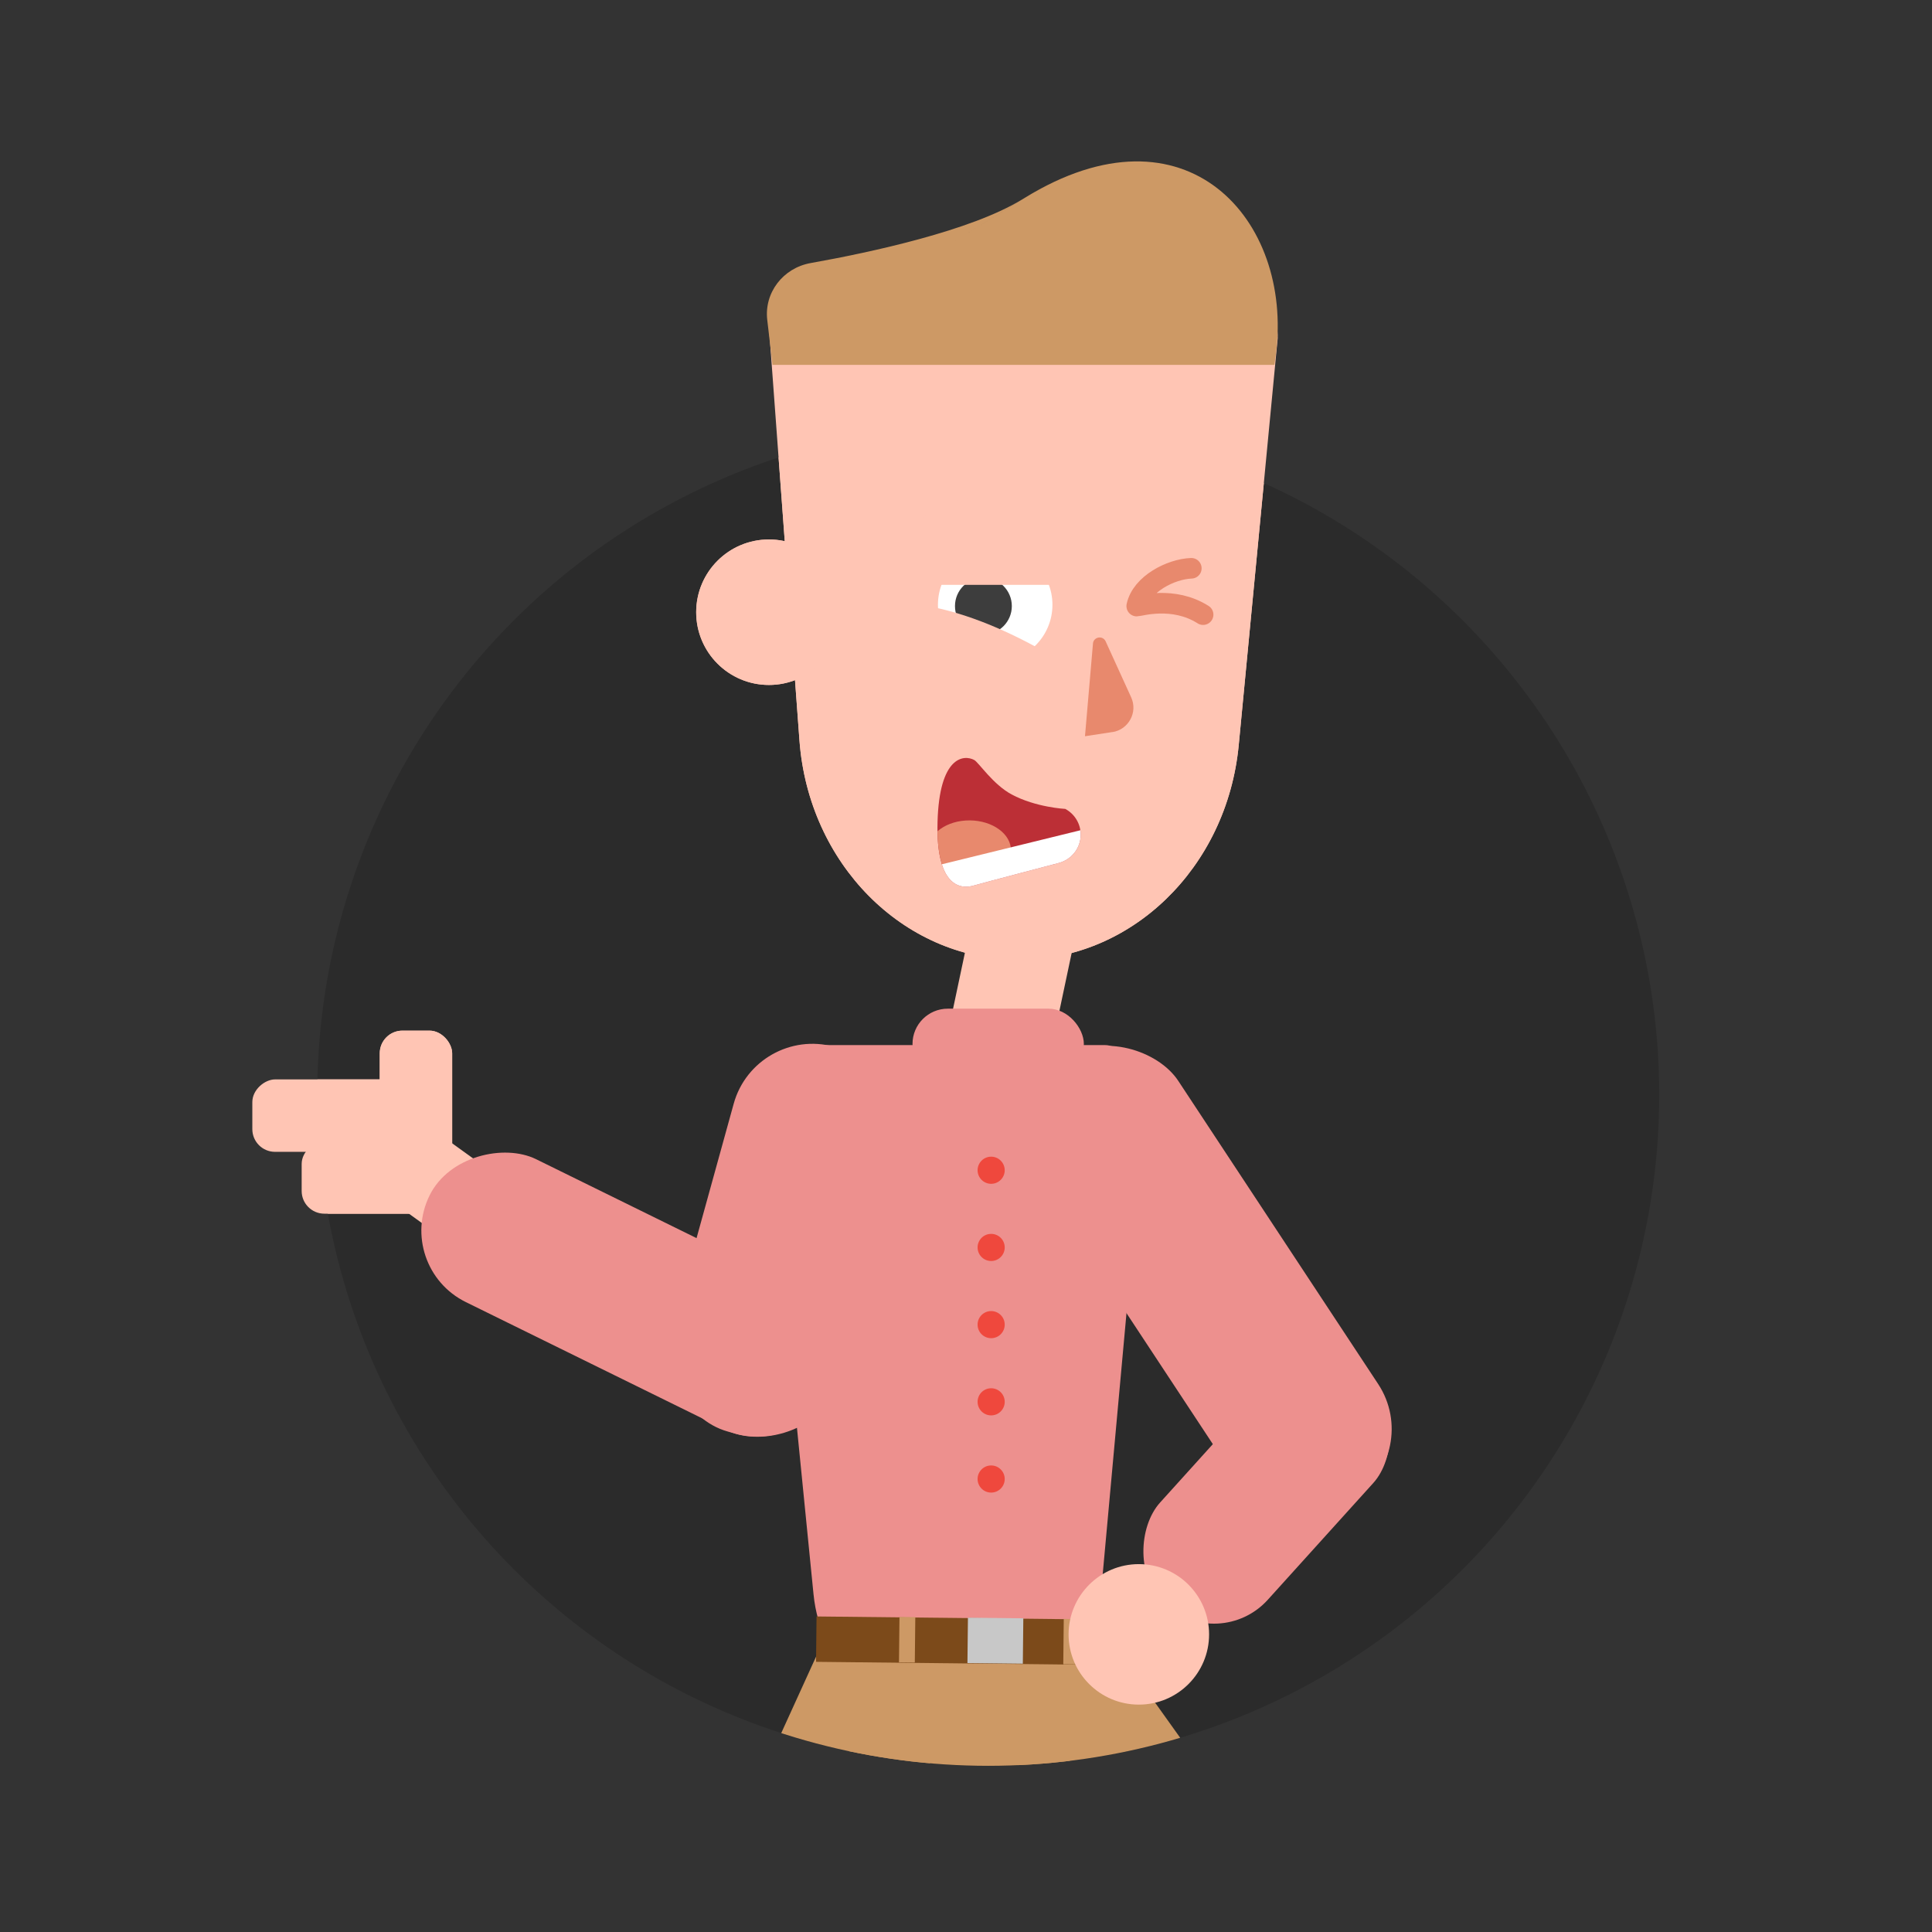 <?xml version="1.0" encoding="UTF-8"?><svg id="Layer_1" xmlns="http://www.w3.org/2000/svg" xmlns:xlink="http://www.w3.org/1999/xlink" viewBox="0 0 239.27 239.27"><rect x="0" y="0" width="239.27" height="239.27" fill="#333333" stroke="none"/><defs><style>.cls-1,.cls-2{fill:none;}.cls-3{fill:#ed908e;}.cls-4{fill:#3d3d3d;}.cls-2{stroke:#e8896d;stroke-linecap:round;stroke-linejoin:round;stroke-width:2.55px;}.cls-5{fill:#bc2f36;}.cls-6{clip-path:url(#clippath-1);}.cls-7{clip-path:url(#clippath-2);}.cls-8{fill:#7c4a1a;}.cls-9{fill:#ffc5b4;}.cls-10{fill:#fff;}.cls-11{fill:#cd9965;}.cls-12{opacity:.15;}.cls-13{fill:#e8896d;}.cls-14{fill:#ef483d;}.cls-15{fill:#4b4b4b;}.cls-16{fill:#c8c8c8;}.cls-17{clip-path:url(#clippath);}</style><clipPath id="clippath"><circle class="cls-1" cx="122.39" cy="135.59" r="83.1"/></clipPath><clipPath id="clippath-1"><path class="cls-1" d="M131.15,106.87s-9.15,2.4-10.63,2.82-4.62.24-4.41-7.9c.22-8.14,3.26-8.36,4.54-7.67.56.3,2.31,3.02,4.64,4.27,3,1.61,6.64,1.79,6.64,1.79,1.19.64,1.92,1.88,1.91,3.22h0c-.01,1.63-1.12,3.05-2.7,3.47Z"/></clipPath><clipPath id="clippath-2"><path class="cls-1" d="M131.15,106.87s-9.15,2.4-10.63,2.82-4.62.24-4.41-7.9c.22-8.14,3.26-8.36,4.54-7.67.56.3,2.31,3.02,4.64,4.27,3,1.61,6.64,1.79,6.64,1.79,1.19.64,1.92,1.88,1.91,3.22h0c-.01,1.63-1.12,3.05-2.7,3.47Z"/></clipPath></defs><g class="cls-17"><circle class="cls-12" cx="122.39" cy="135.59" r="83.1"/><rect class="cls-9" x="52.42" y="138.44" width="10.2" height="21.1" transform="translate(-96.97 108.51) rotate(-54.21)"/><rect class="cls-9" x="47.03" y="127.64" width="8.97" height="19.81" rx="2.81" ry="2.81"/><rect class="cls-9" x="38.64" y="126.3" width="8.97" height="23.73" rx="2.81" ry="2.81" transform="translate(-95.05 181.29) rotate(-90)"/><rect class="cls-9" x="41.69" y="137.01" width="8.97" height="17.62" rx="2.81" ry="2.81" transform="translate(-99.65 192) rotate(-90)"/><path class="cls-11" d="M92.84,267.4l25.46-55.88c2.35-5.17.53-11.06-4.07-13.15h0c-4.6-2.1-10.24.39-12.6,5.56l-25.46,55.88c-2.36,5.19-.51,11.11,4.13,13.18h0c4.6,2.05,10.2-.44,12.54-5.59Z"/><path class="cls-11" d="M170.81,249.71l-35.7-49.96c-3.3-4.62-9.31-5.98-13.43-3.04h0c-4.12,2.94-4.77,9.07-1.47,13.69l35.7,49.96c3.32,4.64,9.37,5.99,13.48,3h0c4.07-2.96,4.71-9.06,1.42-13.65Z"/><rect class="cls-9" x="118.82" y="110.81" width="12.94" height="22.14" rx="3.49" ry="3.49" transform="translate(222.63 267.06) rotate(-168.05)"/><circle class="cls-11" cx="119.27" cy="207.17" r="17.12"/><path class="cls-3" d="M105.34,205.3l24.36-.2c3.39-.03,6.21-2.91,6.55-6.69l5.2-57.05c.61-6.15-1.61-11.93-4.59-11.93h-37.1c-2.98,0-5.2,5.78-4.59,11.93l5.58,56.07c.46,4.58,2.37,7.86,4.59,7.86Z"/><rect class="cls-3" x="86.6" y="128.87" width="21.19" height="49.44" rx="10.12" ry="10.12" transform="translate(44.42 -20.34) rotate(15.45)"/><rect class="cls-3" x="138.86" y="125.86" width="21.19" height="65.22" rx="10.12" ry="10.12" transform="translate(-62.55 108.44) rotate(-33.4)"/><rect class="cls-8" x="101.08" y="200.39" width="36.02" height="5.62" transform="translate(2.22 -1.28) rotate(.62)"/><rect class="cls-16" x="119.83" y="200.39" width="6.86" height="5.62" transform="translate(2.22 -1.33) rotate(.62)"/><rect class="cls-11" x="131.7" y="200.51" width="1.96" height="5.62" transform="translate(2.22 -1.43) rotate(.62)"/><rect class="cls-11" x="111.35" y="200.27" width="1.96" height="5.62" transform="translate(2.22 -1.21) rotate(.62)"/><rect class="cls-3" x="147.9" y="166.16" width="17.97" height="37.45" rx="8.98" ry="8.98" transform="translate(149.33 427.23) rotate(-137.9)"/><rect class="cls-3" x="113.01" y="124.92" width="21.22" height="8.74" rx="4.37" ry="4.37"/><circle class="cls-14" cx="122.75" cy="144.93" r="1.68"/><circle class="cls-14" cx="122.75" cy="154.49" r="1.68"/><circle class="cls-14" cx="122.75" cy="164.05" r="1.68"/><circle class="cls-14" cx="122.75" cy="173.61" r="1.68"/><circle class="cls-14" cx="122.75" cy="183.17" r="1.68"/><path class="cls-9" d="M137.37,69.43h-24.15s0-7.48,0-7.48c0,0,3.45-3.91,11.98-3.7,8.53.21,12.18,3.7,12.18,3.7v7.48Z"/><path class="cls-9" d="M125.91,118.88h0c14.12.15,26.04-11.37,27.5-26.59l4.83-50.42c.05-4.37-3.18-7.94-7.21-7.98l-48.37-.53c-4.03-.04-7.34,3.46-7.38,7.83l3.73,50.51c1.13,15.24,12.79,27.03,26.91,27.18Z"/><circle class="cls-9" cx="95.23" cy="75.82" r="9.01"/><path class="cls-11" d="M158.02,43.82c2.12-16.54-11.07-31.68-31.15-19.29-20.08,12.39-.19.12-.29.17-6.3,3.87-18.73,6.55-26.19,7.88-3.42.61-5.76,3.68-5.37,7.03l.65,5.58h62.17s.18-1.37.18-1.37Z"/><g class="cls-6"><polygon class="cls-5" points="133.82 106.16 114.66 112.48 114.55 90.58 133.86 101.21 133.82 106.16"/><ellipse class="cls-13" cx="120.08" cy="105.28" rx="3.68" ry="5.12" transform="translate(13.74 224.42) rotate(-89.49)"/><rect class="cls-10" x="116.53" y="104.87" width="18.3" height="3.56" transform="translate(-21.81 33.06) rotate(-13.8)"/></g><path class="cls-2" d="M147.54,70.38c-2.52.09-6.18,1.94-6.76,4.68.38,0,4.52-1.29,8.22,1.06"/><rect class="cls-10" x="117.73" y="60.64" width="14.47" height="24.18" rx="5.09" ry="5.09" transform="translate(-2.31 4.12) rotate(-1.87)"/><rect class="cls-15" x="119.86" y="66.83" width="6.79" height="11.93" rx="2.39" ry="2.39" transform="translate(-2.31 4.07) rotate(-1.87)"/><path class="cls-9" d="M136.43,95.47l-31-14.1,2.98-6.55s5.98-1.42,16.85,3.75,14.15,10.35,14.15,10.35l-2.98,6.55Z"/><path class="cls-13" d="M137.76,90.66l-3.39.52.99-11.48c.07-.84,1.22-1.04,1.57-.27l3.16,6.93c.85,1.85-.32,4-2.33,4.31Z"/><circle class="cls-9" cx="141.04" cy="202.41" r="8.7"/></g><rect class="cls-9" x="47.03" y="127.64" width="8.97" height="19.81" rx="2.81" ry="2.81"/><rect class="cls-9" x="38.64" y="126.3" width="8.97" height="23.73" rx="2.81" ry="2.81" transform="translate(-95.05 181.29) rotate(-90)"/><rect class="cls-9" x="41.69" y="137.01" width="8.97" height="17.62" rx="2.81" ry="2.81" transform="translate(-99.65 192) rotate(-90)"/><path class="cls-9" d="M125.91,118.88h0c14.12.15,26.04-11.37,27.5-26.59l4.83-50.42c.05-4.37-3.18-7.94-7.21-7.98l-48.37-.53c-4.03-.04-7.34,3.46-7.38,7.83l3.73,50.51c1.13,15.24,12.79,27.03,26.91,27.18Z"/><circle class="cls-9" cx="95.23" cy="75.82" r="9.01"/><path class="cls-11" d="M158.02,43.82c2.12-16.54-11.07-31.68-31.15-19.29-20.08,12.39-.19.12-.29.17-6.3,3.87-18.73,6.55-26.19,7.88-3.42.61-5.76,3.68-5.37,7.03l.65,5.58h62.17s.18-1.37.18-1.37Z"/><g class="cls-7"><polygon class="cls-5" points="133.82 106.16 114.66 112.48 114.55 90.58 133.86 101.21 133.82 106.16"/><ellipse class="cls-13" cx="120.08" cy="105.28" rx="3.68" ry="5.12" transform="translate(13.74 224.42) rotate(-89.49)"/><rect class="cls-10" x="116.53" y="104.87" width="18.3" height="3.56" transform="translate(-21.81 33.06) rotate(-13.8)"/></g><path class="cls-2" d="M147.54,70.38c-2.52.09-6.18,1.94-6.76,4.68.38,0,4.52-1.29,8.22,1.06"/><circle class="cls-10" cx="123.25" cy="74.9" r="7.09"/><circle class="cls-4" cx="121.79" cy="75.06" r="3.52"/><path class="cls-9" d="M136.43,95.47l-31-14.1,2.98-6.55s5.98-1.42,16.85,3.75,14.15,10.35,14.15,10.35l-2.98,6.55Z"/><path class="cls-13" d="M137.76,90.66l-3.39.52.99-11.48c.07-.84,1.22-1.04,1.57-.27l3.16,6.93c.85,1.85-.32,4-2.33,4.31Z"/><path class="cls-9" d="M137.37,72.43h-24.15s0-7.48,0-7.48c0,0,3.45-3.91,11.98-3.7,8.53.21,12.18,3.7,12.18,3.7v7.48Z"/><rect class="cls-3" x="68.31" y="132.51" width="19.72" height="55.66" rx="9.86" ry="9.86" transform="translate(-100.21 159.72) rotate(-63.81)"/></svg>